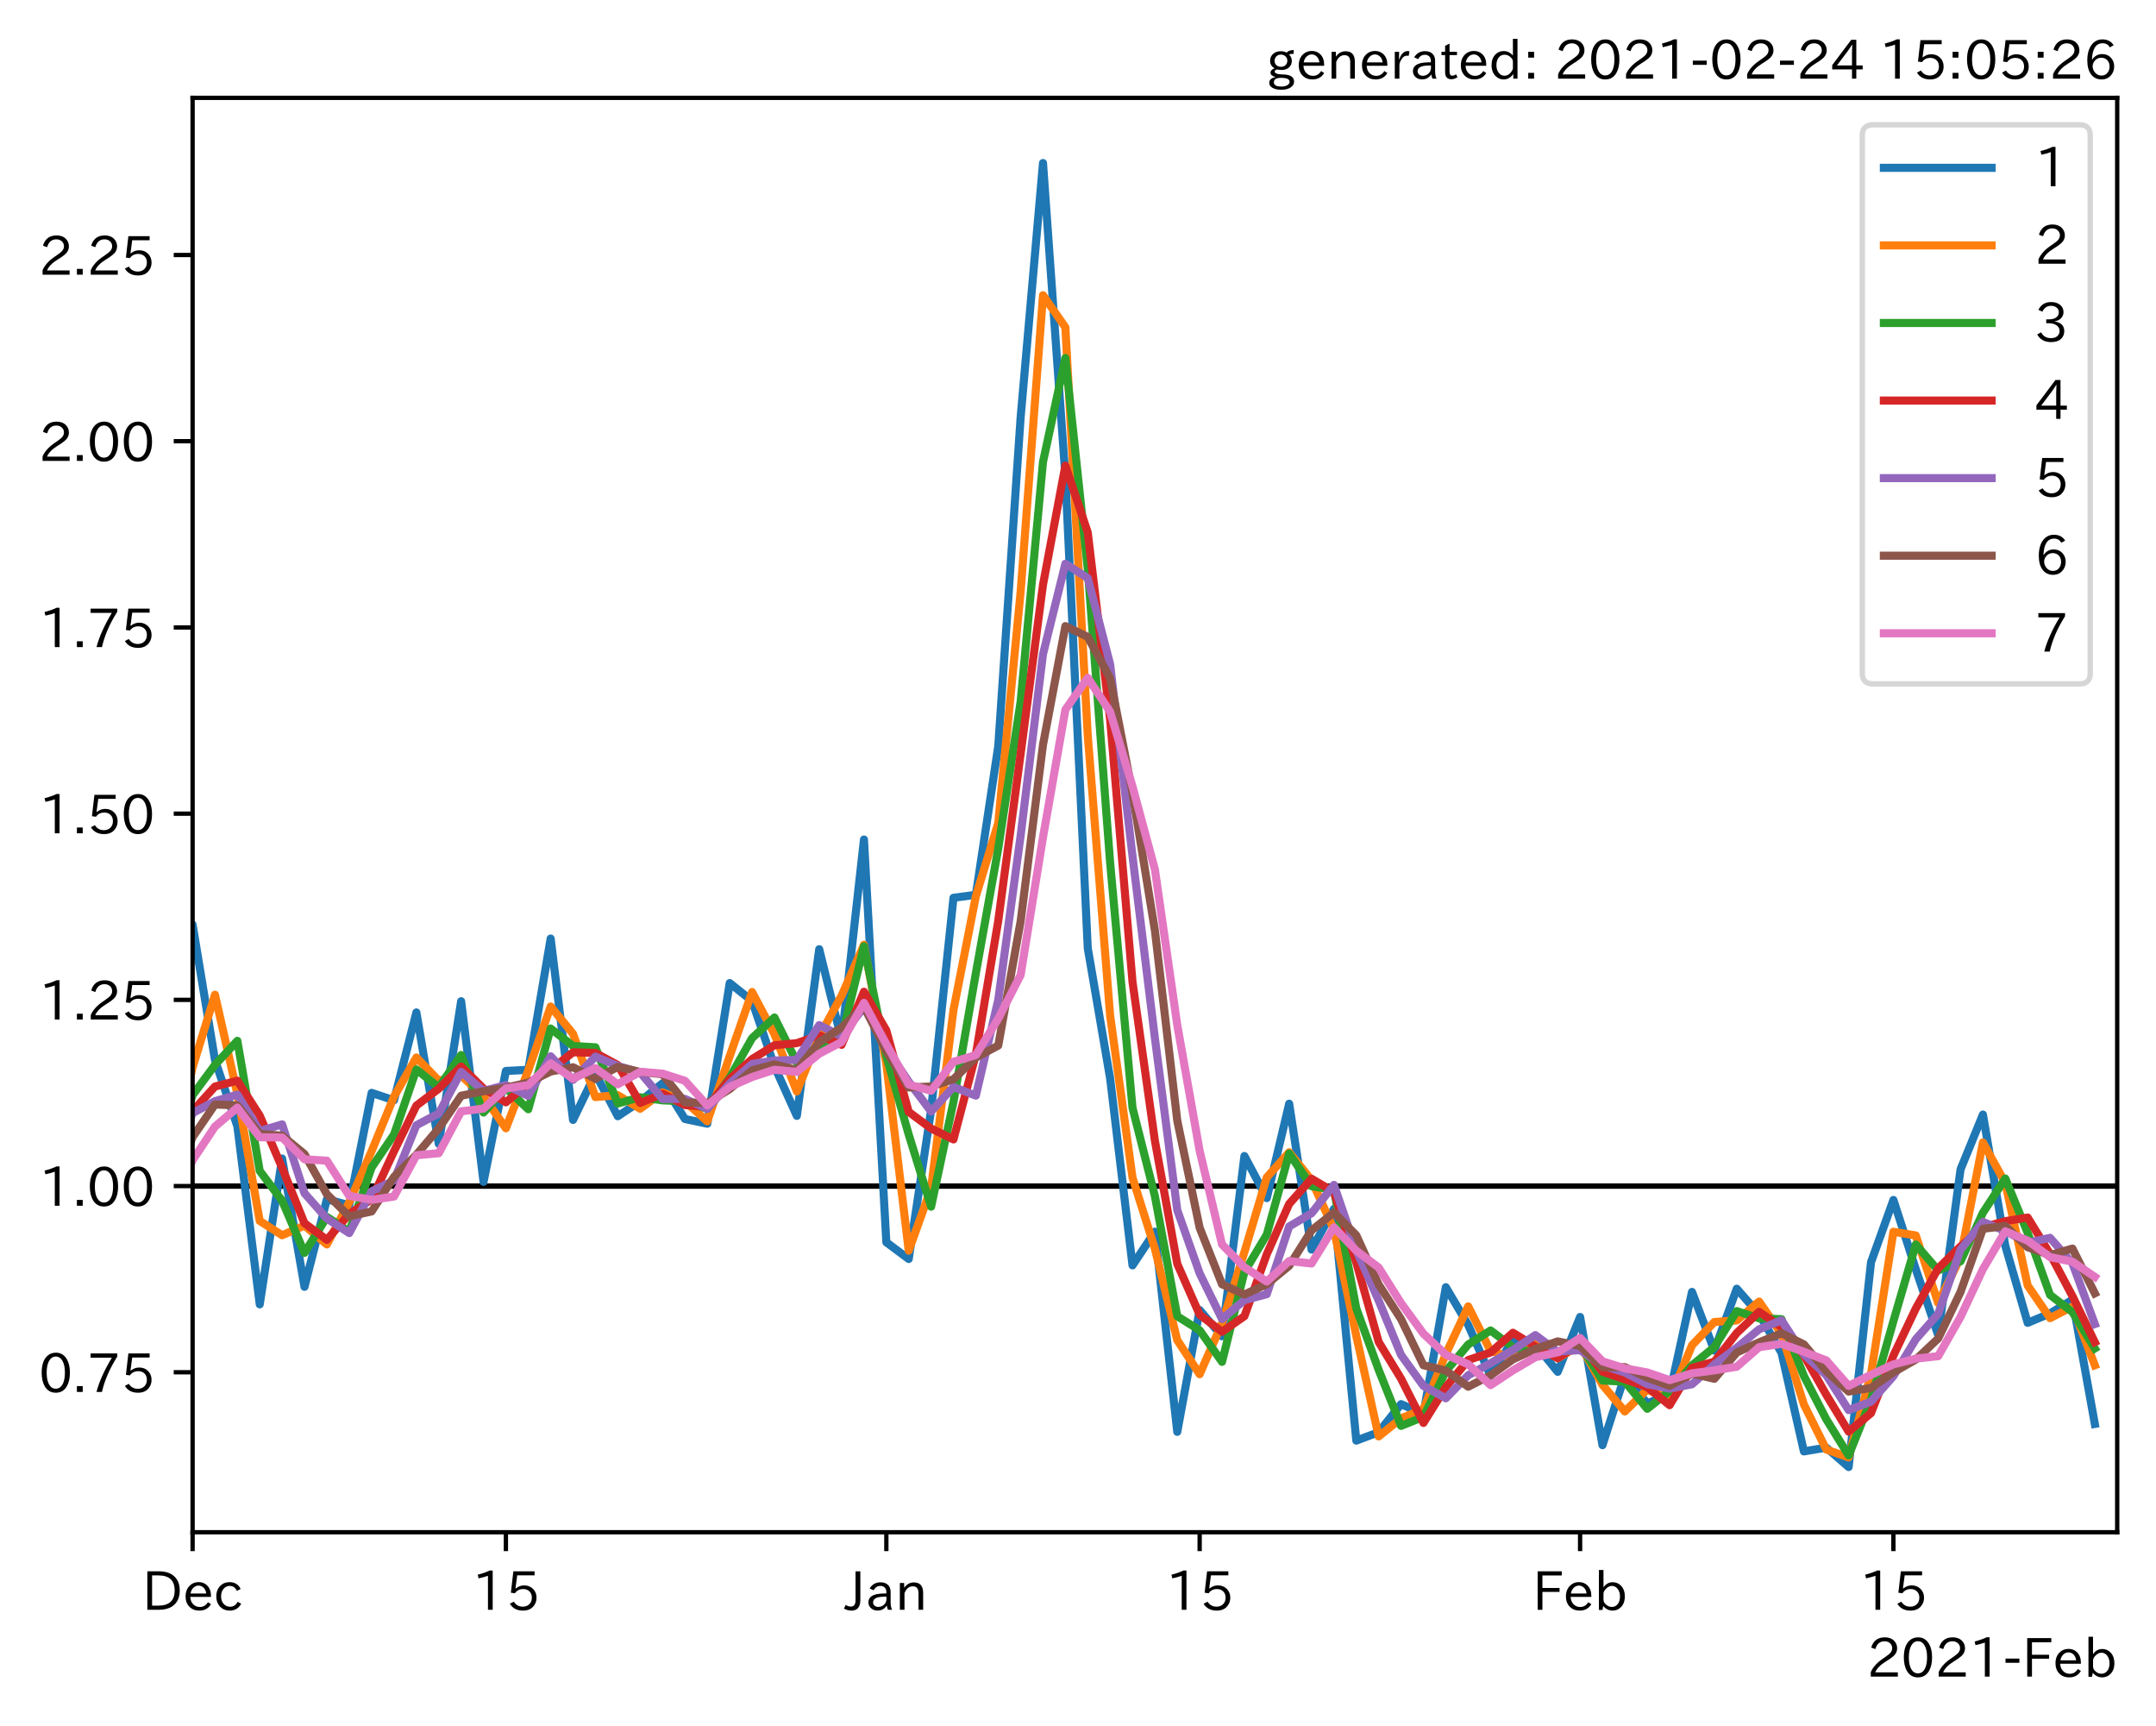 <?xml version="1.0" encoding="utf-8" standalone="no"?>
<!DOCTYPE svg PUBLIC "-//W3C//DTD SVG 1.1//EN"
  "http://www.w3.org/Graphics/SVG/1.1/DTD/svg11.dtd">
<!-- Created with matplotlib (https://matplotlib.org/) -->
<svg height="320.24pt" version="1.1" viewBox="0 0 400.058 320.24" width="400.058pt" xmlns="http://www.w3.org/2000/svg" xmlns:xlink="http://www.w3.org/1999/xlink">
 <defs>
  <style type="text/css">*{stroke-linecap:butt;stroke-linejoin:round;}</style>
 </defs>
 <g id="figure_1">
  <g id="patch_1">
   <path d="M 0 320.24 
L 400.058 320.24 
L 400.058 0 
L 0 0 
z
" style="fill:#ffffff;"/>
  </g>
  <g id="axes_1">
   <g id="patch_2">
    <path d="M 35.737 284.259 
L 392.858 284.259 
L 392.858 18.147 
L 35.737 18.147 
z
" style="fill:#ffffff;"/>
   </g>
   <g id="line2d_1">
    <path clip-path="url(#p6575c95bac)" d="M 35.737 220.039 
L 392.858 220.039 
" style="fill:none;stroke:#000000;stroke-linecap:square;"/>
   </g>
   <g id="matplotlib.axis_1">
    <g id="xtick_1">
     <g id="line2d_2">
      <defs>
       <path d="M 0 0 
L 0 3.5 
" id="m053585e19a" style="stroke:#000000;stroke-width:0.8;"/>
      </defs>
      <g>
       <use style="stroke:#000000;stroke-width:0.8;" x="35.737" xlink:href="#m053585e19a" y="284.259"/>
      </g>
     </g>
     <g id="text_1">
      <!-- Dec -->
      <g transform="translate(26.389 298.749)scale(0.1 -0.1)">
       <defs>
        <path d="M 9.516 72.406 
L 31 72.406 
Q 49.359 72.406 59.234 63.281 
Q 69.625 53.812 69.625 36.812 
Q 69.625 16.359 54.938 6.891 
Q 45.703 0.984 30.328 0.984 
L 9.516 0.984 
z
M 18.312 8.688 
L 29.594 8.688 
Q 60.203 8.688 60.203 36.812 
Q 60.203 64.797 30.125 64.797 
L 18.312 64.797 
z
" id="IPAexGothic-68"/>
        <path d="M 13.484 24.906 
Q 13.922 16.266 18.891 11.281 
Q 23.969 6.203 31.203 6.203 
Q 40.719 6.203 46.297 15.094 
L 51.906 11.375 
Q 44.828 -0.484 30.172 -0.484 
Q 19.094 -0.484 11.969 6.594 
Q 4.781 13.812 4.781 25.641 
Q 4.781 38.188 12.312 45.703 
Q 19 52.391 29 52.391 
Q 38.422 52.391 44.781 46.188 
Q 51.906 38.969 51.906 26.906 
L 51.906 24.906 
z
M 43.062 31.203 
Q 42.328 37.984 38.281 41.891 
Q 34.281 45.906 28.812 45.906 
Q 22.469 45.906 17.969 40.484 
Q 14.891 36.812 13.969 31.203 
z
" id="IPAexGothic-101"/>
        <path d="M 51.078 12.25 
Q 44.281 -0.484 29.688 -0.484 
Q 19.188 -0.484 12.312 6.391 
Q 4.891 13.922 4.891 25.984 
Q 4.891 37.938 12.312 45.516 
Q 19.094 52.297 29.391 52.297 
Q 43.953 52.297 50.094 39.703 
L 43.172 36.078 
Q 38.812 45.312 29.688 45.312 
Q 23.688 45.312 19.281 40.922 
Q 13.766 35.406 13.766 25.781 
Q 13.766 16.703 19.094 11.375 
Q 23.781 6.688 30.562 6.688 
Q 39.797 6.688 44.484 15.875 
z
" id="IPAexGothic-99"/>
       </defs>
       <use xlink:href="#IPAexGothic-68"/>
       <use x="75.684" xlink:href="#IPAexGothic-101"/>
       <use x="132.568" xlink:href="#IPAexGothic-99"/>
      </g>
     </g>
    </g>
    <g id="xtick_2">
     <g id="line2d_3">
      <g>
       <use style="stroke:#000000;stroke-width:0.8;" x="93.873" xlink:href="#m053585e19a" y="284.259"/>
      </g>
     </g>
     <g id="text_2">
      <!-- 15 -->
      <g transform="translate(87.575 298.749)scale(0.1 -0.1)">
       <defs>
        <path d="M 38.484 0.984 
L 29.688 0.984 
L 29.688 64.109 
Q 21.438 61.281 12.312 59.328 
L 10.688 66.109 
Q 23.734 69.391 32.906 73.922 
L 38.484 73.922 
z
" id="IPAexGothic-49"/>
        <path d="M 18.406 40.672 
Q 25.531 46.297 33.938 46.297 
Q 44 46.297 50.641 39.5 
Q 56.844 33.016 56.844 23.391 
Q 56.844 14.656 51.516 8.016 
Q 44.828 -0.484 31.734 -0.484 
Q 14.984 -0.484 7.328 12.25 
L 14.656 16.062 
Q 20.453 6.781 31.453 6.781 
Q 38.531 6.781 43.266 11.188 
Q 48.141 15.828 48.141 23.484 
Q 48.141 30.719 43.844 35.016 
Q 39.359 39.5 32.125 39.5 
Q 21.969 39.5 16.75 31.688 
L 9.234 32.672 
L 13.812 72.406 
L 53.219 72.406 
L 53.219 64.891 
L 20.953 64.891 
L 17.719 40.672 
z
" id="IPAexGothic-53"/>
       </defs>
       <use xlink:href="#IPAexGothic-49"/>
       <use x="62.988" xlink:href="#IPAexGothic-53"/>
      </g>
     </g>
    </g>
    <g id="xtick_3">
     <g id="line2d_4">
      <g>
       <use style="stroke:#000000;stroke-width:0.8;" x="164.467" xlink:href="#m053585e19a" y="284.259"/>
      </g>
     </g>
     <g id="text_3">
      <!-- Jan -->
      <g transform="translate(156.798 298.749)scale(0.1 -0.1)">
       <defs>
        <path d="M 28.422 72.406 
L 28.422 19.281 
Q 28.422 -0.484 11.922 -0.484 
Q 4.734 -0.484 -1.953 3.266 
L 1.312 10.062 
Q 5.906 6.984 10.844 6.984 
Q 19.531 6.984 19.531 18.797 
L 19.531 72.406 
z
" id="IPAexGothic-74"/>
        <path d="M 49.312 0.984 
L 41.75 0.984 
Q 39.984 4.734 39.547 8.688 
L 39.203 8.688 
Q 33.547 -0.391 22.312 -0.391 
Q 14.594 -0.391 9.719 4.5 
Q 5.422 8.797 5.422 14.984 
Q 5.422 30.422 32.031 31.203 
L 38.719 31.391 
L 38.719 33.984 
Q 38.719 39.203 35.75 42.188 
Q 32.625 45.312 27.734 45.312 
Q 19.344 45.312 15.141 37.156 
L 7.719 40.578 
Q 14.656 52 27.938 52 
Q 37.109 52 42.047 46.875 
Q 46.625 42.281 46.625 33.891 
L 46.625 15.578 
Q 46.625 6.25 49.312 0.984 
z
M 38.922 25.391 
L 33.453 25.297 
Q 14.109 24.859 14.109 14.891 
Q 14.109 11.375 16.406 9.078 
Q 19.234 6.297 23.828 6.297 
Q 30.219 6.297 34.906 10.984 
Q 38.922 15.141 38.922 21 
z
" id="IPAexGothic-97"/>
        <path d="M 52 0.984 
L 43.406 0.984 
L 43.406 31.891 
Q 43.406 44.578 32.906 44.578 
Q 22.312 44.578 17.391 31.891 
L 17.391 0.984 
L 8.797 0.984 
L 8.797 50.781 
L 16.797 50.781 
L 16.797 41.797 
Q 23.828 51.812 34.719 51.812 
Q 52 51.812 52 32.375 
z
" id="IPAexGothic-110"/>
       </defs>
       <use xlink:href="#IPAexGothic-74"/>
       <use x="37.988" xlink:href="#IPAexGothic-97"/>
       <use x="92.969" xlink:href="#IPAexGothic-110"/>
      </g>
     </g>
    </g>
    <g id="xtick_4">
     <g id="line2d_5">
      <g>
       <use style="stroke:#000000;stroke-width:0.8;" x="222.603" xlink:href="#m053585e19a" y="284.259"/>
      </g>
     </g>
     <g id="text_4">
      <!-- 15 -->
      <g transform="translate(216.304 298.749)scale(0.1 -0.1)">
       <use xlink:href="#IPAexGothic-49"/>
       <use x="62.988" xlink:href="#IPAexGothic-53"/>
      </g>
     </g>
    </g>
    <g id="xtick_5">
     <g id="line2d_6">
      <g>
       <use style="stroke:#000000;stroke-width:0.8;" x="293.196" xlink:href="#m053585e19a" y="284.259"/>
      </g>
     </g>
     <g id="text_5">
      <!-- Feb -->
      <g transform="translate(284.373 298.749)scale(0.1 -0.1)">
       <defs>
        <path d="M 54.203 64.703 
L 18.312 64.703 
L 18.312 41.5 
L 50.094 41.5 
L 50.094 34.188 
L 18.312 34.188 
L 18.312 0.984 
L 9.516 0.984 
L 9.516 72.406 
L 54.203 72.406 
z
" id="IPAexGothic-70"/>
        <path d="M 17.578 42.672 
Q 24.219 52.203 34.672 52.203 
Q 43.562 52.203 49.859 45.906 
Q 57.172 38.578 57.172 25.688 
Q 57.172 13.094 49.859 5.812 
Q 43.562 -0.484 34.469 -0.484 
Q 24.359 -0.484 17 8.062 
L 15.766 0.688 
L 9.078 0.688 
L 9.078 74.906 
L 17.578 74.906 
z
M 17.578 31.203 
L 17.578 19.578 
Q 17.578 13.875 23.875 9.375 
Q 28.172 6.297 33.109 6.297 
Q 38.875 6.297 42.875 10.297 
Q 48.188 15.766 48.188 25.484 
Q 48.188 34.281 43.797 39.891 
Q 39.453 45.312 33.203 45.312 
Q 27.484 45.312 22.469 40.281 
Q 17.578 35.406 17.578 31.203 
z
" id="IPAexGothic-98"/>
       </defs>
       <use xlink:href="#IPAexGothic-70"/>
       <use x="57.178" xlink:href="#IPAexGothic-101"/>
       <use x="114.062" xlink:href="#IPAexGothic-98"/>
      </g>
     </g>
    </g>
    <g id="xtick_6">
     <g id="line2d_7">
      <g>
       <use style="stroke:#000000;stroke-width:0.8;" x="351.332" xlink:href="#m053585e19a" y="284.259"/>
      </g>
     </g>
     <g id="text_6">
      <!-- 15 -->
      <g transform="translate(345.033 298.749)scale(0.1 -0.1)">
       <use xlink:href="#IPAexGothic-49"/>
       <use x="62.988" xlink:href="#IPAexGothic-53"/>
      </g>
     </g>
    </g>
    <g id="text_7">
     <!-- 2021-Feb -->
     <g transform="translate(346.437 311.14)scale(0.1 -0.1)">
      <defs>
       <path d="M 57.172 0.984 
L 6.984 0.984 
L 6.984 9.281 
Q 12.891 23.047 29.594 34.422 
L 32.375 36.281 
Q 40.922 42.141 43.609 45.406 
Q 46.688 49.266 46.688 53.812 
Q 46.688 58.938 43.062 62.547 
Q 39.062 66.547 32.562 66.547 
Q 19.531 66.547 15.484 52 
L 7.766 54.781 
Q 13.328 73.828 33.062 73.828 
Q 43.844 73.828 50.25 67.438 
Q 55.859 61.672 55.859 53.516 
Q 55.859 47.469 52.25 42.531 
Q 48.922 37.75 36.969 30.281 
L 34.859 29 
Q 19.625 19.578 15.281 8.891 
L 57.172 8.891 
z
" id="IPAexGothic-50"/>
       <path d="M 31.844 73.828 
Q 45.016 73.828 52.094 61.625 
Q 57.719 51.953 57.719 36.625 
Q 57.719 21.438 52.094 11.578 
Q 45.125 -0.484 31.5 -0.484 
Q 17.922 -0.484 10.938 11.578 
Q 5.328 21.438 5.328 36.719 
Q 5.328 58.016 15.625 67.719 
Q 22.172 73.828 31.844 73.828 
z
M 31.5 66.656 
Q 23.688 66.656 19.188 58.734 
Q 14.594 50.734 14.594 36.625 
Q 14.594 22.75 19.094 14.797 
Q 23.641 6.984 31.5 6.984 
Q 40.922 6.984 45.453 18.016 
Q 48.438 25.344 48.438 37.109 
Q 48.438 50.875 43.844 58.734 
Q 39.203 66.656 31.5 66.656 
z
" id="IPAexGothic-48"/>
       <path d="M 30.766 26.609 
L 4.984 26.609 
L 4.984 34.422 
L 30.766 34.422 
z
" id="IPAexGothic-45"/>
      </defs>
      <use xlink:href="#IPAexGothic-50"/>
      <use x="62.988" xlink:href="#IPAexGothic-48"/>
      <use x="125.977" xlink:href="#IPAexGothic-50"/>
      <use x="188.965" xlink:href="#IPAexGothic-49"/>
      <use x="251.953" xlink:href="#IPAexGothic-45"/>
      <use x="287.744" xlink:href="#IPAexGothic-70"/>
      <use x="344.922" xlink:href="#IPAexGothic-101"/>
      <use x="401.807" xlink:href="#IPAexGothic-98"/>
     </g>
    </g>
   </g>
   <g id="matplotlib.axis_2">
    <g id="ytick_1">
     <g id="line2d_8">
      <defs>
       <path d="M 0 0 
L -3.5 0 
" id="m803bd2f032" style="stroke:#000000;stroke-width:0.8;"/>
      </defs>
      <g>
       <use style="stroke:#000000;stroke-width:0.8;" x="35.737" xlink:href="#m803bd2f032" y="254.585"/>
      </g>
     </g>
     <g id="text_8">
      <!-- 0.75 -->
      <g transform="translate(7.2 258.33)scale(0.1 -0.1)">
       <defs>
        <path d="M 18.5 0.984 
L 7.719 0.984 
L 7.719 11.766 
L 18.5 11.766 
z
" id="IPAexGothic-46"/>
        <path d="M 56.203 66.609 
Q 34.969 32.906 27.781 0.984 
L 17.672 0.984 
Q 24.703 28.656 46.094 64.5 
L 6.688 64.5 
L 6.688 72.406 
L 56.203 72.406 
z
" id="IPAexGothic-55"/>
       </defs>
       <use xlink:href="#IPAexGothic-48"/>
       <use x="62.988" xlink:href="#IPAexGothic-46"/>
       <use x="89.404" xlink:href="#IPAexGothic-55"/>
       <use x="152.393" xlink:href="#IPAexGothic-53"/>
      </g>
     </g>
    </g>
    <g id="ytick_2">
     <g id="line2d_9">
      <g>
       <use style="stroke:#000000;stroke-width:0.8;" x="35.737" xlink:href="#m803bd2f032" y="220.039"/>
      </g>
     </g>
     <g id="text_9">
      <!-- 1.00 -->
      <g transform="translate(7.2 223.785)scale(0.1 -0.1)">
       <use xlink:href="#IPAexGothic-49"/>
       <use x="62.988" xlink:href="#IPAexGothic-46"/>
       <use x="89.404" xlink:href="#IPAexGothic-48"/>
       <use x="152.393" xlink:href="#IPAexGothic-48"/>
      </g>
     </g>
    </g>
    <g id="ytick_3">
     <g id="line2d_10">
      <g>
       <use style="stroke:#000000;stroke-width:0.8;" x="35.737" xlink:href="#m803bd2f032" y="185.494"/>
      </g>
     </g>
     <g id="text_10">
      <!-- 1.25 -->
      <g transform="translate(7.2 189.239)scale(0.1 -0.1)">
       <use xlink:href="#IPAexGothic-49"/>
       <use x="62.988" xlink:href="#IPAexGothic-46"/>
       <use x="89.404" xlink:href="#IPAexGothic-50"/>
       <use x="152.393" xlink:href="#IPAexGothic-53"/>
      </g>
     </g>
    </g>
    <g id="ytick_4">
     <g id="line2d_11">
      <g>
       <use style="stroke:#000000;stroke-width:0.8;" x="35.737" xlink:href="#m803bd2f032" y="150.948"/>
      </g>
     </g>
     <g id="text_11">
      <!-- 1.50 -->
      <g transform="translate(7.2 154.694)scale(0.1 -0.1)">
       <use xlink:href="#IPAexGothic-49"/>
       <use x="62.988" xlink:href="#IPAexGothic-46"/>
       <use x="89.404" xlink:href="#IPAexGothic-53"/>
       <use x="152.393" xlink:href="#IPAexGothic-48"/>
      </g>
     </g>
    </g>
    <g id="ytick_5">
     <g id="line2d_12">
      <g>
       <use style="stroke:#000000;stroke-width:0.8;" x="35.737" xlink:href="#m803bd2f032" y="116.403"/>
      </g>
     </g>
     <g id="text_12">
      <!-- 1.75 -->
      <g transform="translate(7.2 120.148)scale(0.1 -0.1)">
       <use xlink:href="#IPAexGothic-49"/>
       <use x="62.988" xlink:href="#IPAexGothic-46"/>
       <use x="89.404" xlink:href="#IPAexGothic-55"/>
       <use x="152.393" xlink:href="#IPAexGothic-53"/>
      </g>
     </g>
    </g>
    <g id="ytick_6">
     <g id="line2d_13">
      <g>
       <use style="stroke:#000000;stroke-width:0.8;" x="35.737" xlink:href="#m803bd2f032" y="81.857"/>
      </g>
     </g>
     <g id="text_13">
      <!-- 2.00 -->
      <g transform="translate(7.2 85.602)scale(0.1 -0.1)">
       <use xlink:href="#IPAexGothic-50"/>
       <use x="62.988" xlink:href="#IPAexGothic-46"/>
       <use x="89.404" xlink:href="#IPAexGothic-48"/>
       <use x="152.393" xlink:href="#IPAexGothic-48"/>
      </g>
     </g>
    </g>
    <g id="ytick_7">
     <g id="line2d_14">
      <g>
       <use style="stroke:#000000;stroke-width:0.8;" x="35.737" xlink:href="#m803bd2f032" y="47.311"/>
      </g>
     </g>
     <g id="text_14">
      <!-- 2.25 -->
      <g transform="translate(7.2 51.057)scale(0.1 -0.1)">
       <use xlink:href="#IPAexGothic-50"/>
       <use x="62.988" xlink:href="#IPAexGothic-46"/>
       <use x="89.404" xlink:href="#IPAexGothic-50"/>
       <use x="152.393" xlink:href="#IPAexGothic-53"/>
      </g>
     </g>
    </g>
   </g>
   <g id="line2d_15">
    <path clip-path="url(#p6575c95bac)" d="M -1 183.794 
L 2.517 185.341 
L 6.67 243.007 
L 10.822 238.5 
L 14.975 231.375 
L 19.127 207.952 
L 23.28 214.692 
L 27.432 213.01 
L 31.585 220.744 
L 35.737 171.524 
L 39.89 196.648 
L 44.043 208.955 
L 48.195 241.985 
L 52.348 214.927 
L 56.5 238.728 
L 60.653 222.485 
L 64.805 223.597 
L 68.958 202.746 
L 73.111 204.133 
L 77.263 187.827 
L 81.416 212.209 
L 85.568 185.747 
L 89.721 219.254 
L 93.873 198.681 
L 98.026 198.469 
L 102.178 174.122 
L 106.331 207.77 
L 110.484 199.171 
L 114.636 207.081 
L 118.789 204.31 
L 122.941 200.964 
L 127.094 207.594 
L 131.246 208.47 
L 135.399 182.375 
L 139.551 185.693 
L 143.704 197.814 
L 147.857 207.017 
L 152.009 176.095 
L 156.162 192.929 
L 160.314 155.747 
L 164.467 230.473 
L 168.619 233.567 
L 172.772 205.916 
L 176.924 166.555 
L 181.077 166.005 
L 185.23 138.446 
L 189.382 77.461 
L 193.535 30.243 
L 197.687 88.379 
L 201.84 175.892 
L 205.992 200.07 
L 210.145 234.749 
L 214.298 228.503 
L 218.45 265.634 
L 222.603 243.032 
L 226.755 247.901 
L 230.908 214.464 
L 235.06 222.267 
L 239.213 204.754 
L 243.365 231.823 
L 247.518 224.278 
L 251.671 267.263 
L 255.823 265.697 
L 259.976 260.493 
L 264.128 262.315 
L 268.281 238.801 
L 272.433 245.812 
L 276.586 255.237 
L 280.738 248.532 
L 284.891 249.408 
L 289.044 254.5 
L 293.196 244.322 
L 297.349 268.111 
L 301.501 255.17 
L 305.654 260.355 
L 309.806 258.653 
L 313.959 239.673 
L 318.111 250.568 
L 322.264 239.082 
L 326.417 243.808 
L 330.569 250.975 
L 334.722 269.265 
L 338.874 268.561 
L 343.027 272.163 
L 347.179 234.167 
L 351.332 222.617 
L 355.484 235.465 
L 359.637 247.685 
L 363.79 216.941 
L 367.942 206.773 
L 372.095 231.126 
L 376.247 245.41 
L 380.4 243.664 
L 384.552 241.121 
L 388.705 264.169 
" style="fill:none;stroke:#1f77b4;stroke-linecap:square;stroke-width:1.5;"/>
   </g>
   <g id="line2d_16">
    <path clip-path="url(#p6575c95bac)" d="M -1 175.314 
L 2.517 184.43 
L 6.67 217.089 
L 10.822 240.775 
L 14.975 234.989 
L 19.127 220.159 
L 23.28 211.36 
L 27.432 213.854 
L 31.585 216.93 
L 35.737 198.013 
L 39.89 184.54 
L 44.043 202.923 
L 48.195 226.501 
L 52.348 229.163 
L 56.5 227.367 
L 60.653 230.865 
L 64.805 223.042 
L 68.958 213.547 
L 73.111 203.441 
L 77.263 196.185 
L 81.416 200.489 
L 85.568 199.529 
L 89.721 203.404 
L 93.873 209.323 
L 98.026 198.575 
L 102.178 186.727 
L 106.331 191.794 
L 110.484 203.531 
L 114.636 203.176 
L 118.789 205.701 
L 122.941 202.646 
L 127.094 204.315 
L 131.246 208.032 
L 135.399 195.946 
L 139.551 184.042 
L 143.704 191.864 
L 147.857 202.483 
L 152.009 192.275 
L 156.162 184.716 
L 160.314 175.28 
L 164.467 197.393 
L 168.619 232.03 
L 172.772 220.434 
L 176.924 187.365 
L 181.077 166.28 
L 185.23 152.687 
L 189.382 109.818 
L 193.535 54.769 
L 197.687 60.728 
L 201.84 136.41 
L 205.992 188.411 
L 210.145 218.481 
L 214.298 231.664 
L 218.45 248.629 
L 222.603 254.949 
L 226.755 245.493 
L 230.908 232.287 
L 235.06 218.42 
L 239.213 213.775 
L 243.365 218.944 
L 247.518 228.105 
L 251.671 247.843 
L 255.823 266.483 
L 259.976 263.131 
L 264.128 261.408 
L 268.281 251.202 
L 272.433 242.36 
L 276.586 250.628 
L 280.738 251.938 
L 284.891 248.971 
L 289.044 251.984 
L 293.196 249.53 
L 297.349 256.912 
L 301.501 261.857 
L 305.654 257.796 
L 309.806 259.508 
L 313.959 249.577 
L 318.111 245.252 
L 322.264 244.971 
L 326.417 241.469 
L 330.569 247.449 
L 334.722 260.547 
L 338.874 268.914 
L 343.027 270.38 
L 347.179 254.897 
L 351.332 228.521 
L 355.484 229.201 
L 359.637 241.735 
L 363.79 233.255 
L 367.942 211.946 
L 372.095 219.483 
L 376.247 238.481 
L 380.4 244.54 
L 384.552 242.4 
L 388.705 253.276 
" style="fill:none;stroke:#ff7f0e;stroke-linecap:square;stroke-width:1.5;"/>
   </g>
   <g id="line2d_17">
    <path clip-path="url(#p6575c95bac)" d="M -1 174.228 
L 2.517 177.643 
L 6.67 206.684 
L 10.822 224.621 
L 14.975 237.722 
L 19.127 226.565 
L 23.28 218.36 
L 27.432 211.912 
L 31.585 216.188 
L 35.737 203.177 
L 39.89 197.559 
L 44.043 193.092 
L 48.195 217.219 
L 52.348 222.751 
L 56.5 232.433 
L 60.653 225.76 
L 64.805 228.487 
L 68.958 216.589 
L 73.111 210.474 
L 77.263 198.402 
L 81.416 201.713 
L 85.568 195.72 
L 89.721 206.397 
L 93.873 201.846 
L 98.026 205.789 
L 102.178 190.808 
L 106.331 194.049 
L 110.484 194.29 
L 114.636 204.723 
L 118.789 203.555 
L 122.941 204.138 
L 127.094 204.313 
L 131.246 205.712 
L 135.399 199.926 
L 139.551 192.598 
L 143.704 188.759 
L 147.857 197.077 
L 152.009 194.142 
L 156.162 192.493 
L 160.314 175.552 
L 164.467 195.919 
L 168.619 210.488 
L 172.772 223.865 
L 176.924 204.41 
L 181.077 180.523 
L 185.23 157.418 
L 189.382 130.168 
L 193.535 85.708 
L 197.687 66.413 
L 201.84 105.522 
L 205.992 160.063 
L 210.145 205.524 
L 214.298 221.905 
L 218.45 244.185 
L 222.603 246.795 
L 226.755 252.652 
L 230.908 235.976 
L 235.06 229.032 
L 239.213 214.005 
L 243.365 220.061 
L 247.518 220.746 
L 251.671 242.743 
L 255.823 254.148 
L 259.976 264.528 
L 264.128 262.86 
L 268.281 254.393 
L 272.433 249.435 
L 276.586 246.822 
L 280.738 249.934 
L 284.891 251.101 
L 289.044 250.846 
L 293.196 249.489 
L 297.349 256.114 
L 301.501 256.335 
L 305.654 261.359 
L 309.806 258.082 
L 313.959 253.295 
L 318.111 249.908 
L 322.264 243.232 
L 326.417 244.584 
L 330.569 244.728 
L 334.722 255.259 
L 338.874 263.295 
L 343.027 270.01 
L 347.179 259.669 
L 351.332 245.096 
L 355.484 230.878 
L 359.637 235.683 
L 363.79 233.996 
L 367.942 224.987 
L 372.095 218.641 
L 376.247 228.728 
L 380.4 240.234 
L 384.552 243.412 
L 388.705 250.165 
" style="fill:none;stroke:#2ca02c;stroke-linecap:square;stroke-width:1.5;"/>
   </g>
   <g id="line2d_18">
    <path clip-path="url(#p6575c95bac)" d="M -1 174.102 
L 2.517 176.616 
L 6.67 196.832 
L 10.822 215.354 
L 14.975 226.342 
L 19.127 230.884 
L 23.28 223.692 
L 27.432 217.041 
L 31.585 214.172 
L 35.737 206.139 
L 39.89 201.57 
L 44.043 200.487 
L 48.195 206.969 
L 52.348 216.65 
L 56.5 226.935 
L 60.653 230.017 
L 64.805 225.222 
L 68.958 222.482 
L 73.111 213.573 
L 77.263 205.112 
L 81.416 201.972 
L 85.568 197.865 
L 89.721 201.953 
L 93.873 204.504 
L 98.026 201.008 
L 102.178 198.424 
L 106.331 195.22 
L 110.484 195.345 
L 114.636 197.586 
L 118.789 204.62 
L 122.941 202.911 
L 127.094 205.01 
L 131.246 205.363 
L 135.399 200.186 
L 139.551 196.482 
L 143.704 193.918 
L 147.857 193.521 
L 152.009 192.069 
L 156.162 193.84 
L 160.314 183.985 
L 164.467 191.175 
L 168.619 206.282 
L 172.772 209.358 
L 176.924 211.386 
L 181.077 195.596 
L 185.23 170.827 
L 189.382 139.866 
L 193.535 108.481 
L 197.687 86.379 
L 201.84 98.781 
L 205.992 133.46 
L 210.145 182.165 
L 214.298 211.624 
L 218.45 234.47 
L 222.603 243.898 
L 226.755 247.072 
L 230.908 244.18 
L 235.06 232.684 
L 239.213 223.349 
L 243.365 218.682 
L 247.518 221.127 
L 251.671 234.233 
L 255.823 248.967 
L 259.976 255.772 
L 264.128 263.98 
L 268.281 257.343 
L 272.433 252.311 
L 276.586 250.915 
L 280.738 247.252 
L 284.891 249.802 
L 289.044 251.961 
L 293.196 249.251 
L 297.349 254.477 
L 301.501 255.879 
L 305.654 257.355 
L 309.806 260.69 
L 313.959 253.767 
L 318.111 252.62 
L 322.264 247.298 
L 326.417 243.376 
L 330.569 246.217 
L 334.722 251.433 
L 338.874 258.759 
L 343.027 265.594 
L 347.179 262.161 
L 351.332 251.483 
L 355.484 242.762 
L 359.637 235.305 
L 363.79 231.244 
L 367.942 227.687 
L 372.095 226.549 
L 376.247 225.877 
L 380.4 232.635 
L 384.552 240.457 
L 388.705 248.995 
" style="fill:none;stroke:#d62728;stroke-linecap:square;stroke-width:1.5;"/>
   </g>
   <g id="line2d_19">
    <path clip-path="url(#p6575c95bac)" d="M -1 171.235 
L 2.517 176.048 
L 6.67 192.414 
L 10.822 206.19 
L 14.975 218.712 
L 19.127 222.854 
L 23.28 227.798 
L 27.432 221.621 
L 31.585 217.79 
L 35.737 206.504 
L 39.89 204.287 
L 44.043 203.075 
L 48.195 209.83 
L 52.348 208.595 
L 56.5 221.37 
L 60.653 226.057 
L 64.805 228.758 
L 68.958 221.003 
L 73.111 218.996 
L 77.263 208.756 
L 81.416 206.558 
L 85.568 198.854 
L 89.721 202.392 
L 93.873 201.304 
L 98.026 203.315 
L 102.178 195.965 
L 106.331 200.338 
L 110.484 196.018 
L 114.636 197.763 
L 118.789 198.954 
L 122.941 203.895 
L 127.094 203.859 
L 131.246 205.708 
L 135.399 201.019 
L 139.551 197.388 
L 143.704 196.749 
L 147.857 196.625 
L 152.009 190.174 
L 156.162 192.242 
L 160.314 186.843 
L 164.467 194.471 
L 168.619 200.674 
L 172.772 206.209 
L 176.924 201.641 
L 181.077 203.26 
L 185.23 185.499 
L 189.382 155.045 
L 193.535 121.357 
L 197.687 104.584 
L 201.84 107.249 
L 205.992 123.234 
L 210.145 158.837 
L 214.298 192.598 
L 218.45 224.497 
L 222.603 236.232 
L 226.755 244.71 
L 230.908 241.204 
L 235.06 240.1 
L 239.213 227.538 
L 243.365 225.088 
L 247.518 219.82 
L 251.671 231.927 
L 255.823 241.283 
L 259.976 251.376 
L 264.128 257.115 
L 268.281 259.41 
L 272.433 255.135 
L 276.586 252.903 
L 280.738 250.443 
L 284.891 247.686 
L 289.044 250.759 
L 293.196 250.475 
L 297.349 253.315 
L 301.501 254.616 
L 305.654 256.79 
L 309.806 257.616 
L 313.959 256.808 
L 318.111 253.135 
L 322.264 250.042 
L 326.417 246.608 
L 330.569 244.938 
L 334.722 251.261 
L 338.874 255.103 
L 343.027 261.597 
L 347.179 260.021 
L 351.332 255.303 
L 355.484 248.456 
L 359.637 243.763 
L 363.79 231.834 
L 367.942 226.689 
L 372.095 228.382 
L 376.247 230.558 
L 380.4 229.642 
L 384.552 234.38 
L 388.705 245.635 
" style="fill:none;stroke:#9467bd;stroke-linecap:square;stroke-width:1.5;"/>
   </g>
   <g id="line2d_20">
    <path clip-path="url(#p6575c95bac)" d="M -1 178.408 
L 2.517 172.948 
L 6.67 189.441 
L 10.822 201.174 
L 14.975 210.71 
L 19.127 216.974 
L 23.28 221.526 
L 27.432 225.443 
L 31.585 221.475 
L 35.737 210.964 
L 39.89 204.904 
L 44.043 205.075 
L 48.195 210.365 
L 52.348 210.692 
L 56.5 214.099 
L 60.653 221.556 
L 64.805 225.65 
L 68.958 224.746 
L 73.111 218.326 
L 77.263 214.228 
L 81.416 209.337 
L 85.568 203.273 
L 89.721 202.451 
L 93.873 201.779 
L 98.026 200.835 
L 102.178 198.793 
L 106.331 197.995 
L 110.484 200.144 
L 114.636 197.916 
L 118.789 198.873 
L 122.941 199.291 
L 127.094 204.518 
L 131.246 204.637 
L 135.399 202.046 
L 139.551 198.563 
L 143.704 197.459 
L 147.857 198.507 
L 152.009 193.372 
L 156.162 190.637 
L 160.314 186.652 
L 164.467 195.033 
L 168.619 201.749 
L 172.772 201.56 
L 176.924 200.221 
L 181.077 196.197 
L 185.23 193.968 
L 189.382 170.932 
L 193.535 138.164 
L 197.687 116.155 
L 201.84 118.161 
L 205.992 125.841 
L 210.145 147.133 
L 214.298 172.622 
L 218.45 207.898 
L 222.603 227.781 
L 226.755 238.259 
L 230.908 240.152 
L 235.06 238.242 
L 239.213 234.832 
L 243.365 228.262 
L 247.518 224.953 
L 251.671 229.171 
L 255.823 238.31 
L 259.976 244.729 
L 264.128 253.282 
L 268.281 254.271 
L 272.433 257.263 
L 276.586 255.152 
L 280.738 252.187 
L 284.891 250.271 
L 289.044 248.852 
L 293.196 249.712 
L 297.349 253.638 
L 301.501 253.626 
L 305.654 255.596 
L 309.806 257.103 
L 313.959 254.826 
L 318.111 255.793 
L 322.264 250.914 
L 326.417 249.027 
L 330.569 247.348 
L 334.722 249.411 
L 338.874 254.36 
L 343.027 258.164 
L 347.179 257.488 
L 351.332 254.594 
L 355.484 252.235 
L 359.637 248.328 
L 363.79 239.676 
L 367.942 227.966 
L 372.095 227.439 
L 376.247 231.389 
L 380.4 232.842 
L 384.552 231.631 
L 388.705 239.931 
" style="fill:none;stroke:#8c564b;stroke-linecap:square;stroke-width:1.5;"/>
   </g>
   <g id="line2d_21">
    <path clip-path="url(#p6575c95bac)" d="M -1 183.835 
L 2.517 180.256 
L 6.67 185.104 
L 10.822 197.522 
L 14.975 205.893 
L 19.127 210.319 
L 23.28 216.65 
L 27.432 220.341 
L 31.585 224.781 
L 35.737 215.255 
L 39.89 208.999 
L 44.043 205.489 
L 48.195 210.991 
L 52.348 211.025 
L 56.5 215.068 
L 60.653 215.328 
L 64.805 221.85 
L 68.958 222.597 
L 73.111 221.98 
L 77.263 214.328 
L 81.416 213.941 
L 85.568 206.175 
L 89.721 205.664 
L 93.873 201.918 
L 98.026 201.311 
L 102.178 197.271 
L 106.331 200.107 
L 110.484 198.164 
L 114.636 201.154 
L 118.789 198.846 
L 122.941 199.173 
L 127.094 200.504 
L 131.246 205.089 
L 135.399 201.639 
L 139.551 199.809 
L 143.704 198.456 
L 147.857 198.861 
L 152.009 195.483 
L 156.162 193.309 
L 160.314 186.047 
L 164.467 193.73 
L 168.619 201.193 
L 172.772 202.352 
L 176.924 196.981 
L 181.077 195.734 
L 185.23 188.985 
L 189.382 180.894 
L 193.535 155.325 
L 197.687 131.658 
L 201.84 125.759 
L 205.992 132.055 
L 210.145 145.913 
L 214.298 161.317 
L 218.45 190.175 
L 222.603 213.507 
L 226.755 230.866 
L 230.908 235.118 
L 235.06 237.749 
L 239.213 233.947 
L 243.365 234.407 
L 247.518 227.7 
L 251.671 232.03 
L 255.823 235.162 
L 259.976 241.763 
L 264.128 247.426 
L 268.281 251.326 
L 272.433 253.102 
L 276.586 256.976 
L 280.738 254.231 
L 284.891 251.794 
L 289.044 250.885 
L 293.196 248.216 
L 297.349 252.554 
L 301.501 253.858 
L 305.654 254.615 
L 309.806 256.038 
L 313.959 254.78 
L 318.111 254.228 
L 322.264 253.558 
L 326.417 249.926 
L 330.569 249.307 
L 334.722 250.782 
L 338.874 252.379 
L 343.027 257.113 
L 347.179 255.044 
L 351.332 253.118 
L 355.484 252.056 
L 359.637 251.597 
L 363.79 244.312 
L 367.942 235.454 
L 372.095 228.422 
L 376.247 230.172 
L 380.4 233.22 
L 384.552 234.06 
L 388.705 236.891 
" style="fill:none;stroke:#e377c2;stroke-linecap:square;stroke-width:1.5;"/>
   </g>
   <g id="patch_3">
    <path d="M 35.737 284.259 
L 35.737 18.147 
" style="fill:none;stroke:#000000;stroke-linecap:square;stroke-linejoin:miter;stroke-width:0.8;"/>
   </g>
   <g id="patch_4">
    <path d="M 392.858 284.259 
L 392.858 18.147 
" style="fill:none;stroke:#000000;stroke-linecap:square;stroke-linejoin:miter;stroke-width:0.8;"/>
   </g>
   <g id="patch_5">
    <path d="M 35.737 284.259 
L 392.858 284.259 
" style="fill:none;stroke:#000000;stroke-linecap:square;stroke-linejoin:miter;stroke-width:0.8;"/>
   </g>
   <g id="patch_6">
    <path d="M 35.737 18.147 
L 392.858 18.147 
" style="fill:none;stroke:#000000;stroke-linecap:square;stroke-linejoin:miter;stroke-width:0.8;"/>
   </g>
   <g id="legend_1">
    <g id="patch_7">
     <path d="M 347.559 126.881 
L 385.858 126.881 
Q 387.858 126.881 387.858 124.881 
L 387.858 25.147 
Q 387.858 23.147 385.858 23.147 
L 347.559 23.147 
Q 345.559 23.147 345.559 25.147 
L 345.559 124.881 
Q 345.559 126.881 347.559 126.881 
z
" style="fill:#ffffff;opacity:0.8;stroke:#cccccc;stroke-linejoin:miter;"/>
    </g>
    <g id="line2d_22">
     <path d="M 349.559 31.137 
L 369.559 31.137 
" style="fill:none;stroke:#1f77b4;stroke-linecap:square;stroke-width:1.5;"/>
    </g>
    <g id="line2d_23"/>
    <g id="text_15">
     <!-- 1 -->
     <g transform="translate(377.559 34.637)scale(0.1 -0.1)">
      <use xlink:href="#IPAexGothic-49"/>
     </g>
    </g>
    <g id="line2d_24">
     <path d="M 349.559 45.528 
L 369.559 45.528 
" style="fill:none;stroke:#ff7f0e;stroke-linecap:square;stroke-width:1.5;"/>
    </g>
    <g id="line2d_25"/>
    <g id="text_16">
     <!-- 2 -->
     <g transform="translate(377.559 49.028)scale(0.1 -0.1)">
      <use xlink:href="#IPAexGothic-50"/>
     </g>
    </g>
    <g id="line2d_26">
     <path d="M 349.559 59.919 
L 369.559 59.919 
" style="fill:none;stroke:#2ca02c;stroke-linecap:square;stroke-width:1.5;"/>
    </g>
    <g id="line2d_27"/>
    <g id="text_17">
     <!-- 3 -->
     <g transform="translate(377.559 63.419)scale(0.1 -0.1)">
      <defs>
       <path d="M 37.203 37.797 
Q 54.781 34.625 54.781 19.969 
Q 54.781 11.188 48.875 5.562 
Q 42.328 -0.484 30.375 -0.484 
Q 12.453 -0.484 4.5 13.766 
L 11.812 17.672 
Q 17.328 6.891 30.281 6.891 
Q 37.891 6.891 42.094 10.797 
Q 46.094 14.5 46.094 20.172 
Q 46.094 26.859 40.094 30.906 
Q 34.625 34.578 25.688 34.578 
L 21.297 34.578 
L 21.297 41.703 
L 25.875 41.703 
Q 34.859 41.703 39.594 45.125 
Q 44.672 48.734 44.672 54.828 
Q 44.672 61.469 38.969 64.656 
Q 35.297 66.844 30.172 66.844 
Q 19.344 66.844 14.109 55.906 
L 6.781 59.422 
Q 14.016 73.828 30.281 73.828 
Q 40.578 73.828 46.969 68.656 
Q 53.375 63.578 53.375 55.219 
Q 53.375 47.312 47.172 42.281 
Q 43.172 39.062 37.203 38.188 
z
" id="IPAexGothic-51"/>
      </defs>
      <use xlink:href="#IPAexGothic-51"/>
     </g>
    </g>
    <g id="line2d_28">
     <path d="M 349.559 74.309 
L 369.559 74.309 
" style="fill:none;stroke:#d62728;stroke-linecap:square;stroke-width:1.5;"/>
    </g>
    <g id="line2d_29"/>
    <g id="text_18">
     <!-- 4 -->
     <g transform="translate(377.559 77.809)scale(0.1 -0.1)">
      <defs>
       <path d="M 59.578 18.109 
L 47.797 18.109 
L 47.797 0.984 
L 39.797 0.984 
L 39.797 18.109 
L 3.078 18.109 
L 3.078 26.125 
L 38.375 73.094 
L 47.797 73.094 
L 47.797 25.531 
L 59.578 25.531 
z
M 40.281 64.203 
L 39.984 64.203 
Q 35.594 57.125 31.297 51.312 
L 11.859 25.531 
L 39.797 25.531 
L 39.797 49.125 
Q 39.797 54.391 40.281 64.203 
z
" id="IPAexGothic-52"/>
      </defs>
      <use xlink:href="#IPAexGothic-52"/>
     </g>
    </g>
    <g id="line2d_30">
     <path d="M 349.559 88.7 
L 369.559 88.7 
" style="fill:none;stroke:#9467bd;stroke-linecap:square;stroke-width:1.5;"/>
    </g>
    <g id="line2d_31"/>
    <g id="text_19">
     <!-- 5 -->
     <g transform="translate(377.559 92.2)scale(0.1 -0.1)">
      <use xlink:href="#IPAexGothic-53"/>
     </g>
    </g>
    <g id="line2d_32">
     <path d="M 349.559 103.09 
L 369.559 103.09 
" style="fill:none;stroke:#8c564b;stroke-linecap:square;stroke-width:1.5;"/>
    </g>
    <g id="line2d_33"/>
    <g id="text_20">
     <!-- 6 -->
     <g transform="translate(377.559 106.59)scale(0.1 -0.1)">
      <defs>
       <path d="M 16.5 36.375 
Q 23.578 46.578 34.906 46.578 
Q 45.406 46.578 51.812 39.266 
Q 57.422 32.906 57.422 23.781 
Q 57.422 13.812 51.125 6.781 
Q 44.578 -0.484 34.031 -0.484 
Q 21.484 -0.484 14.406 9.078 
Q 7.516 18.406 7.516 34.812 
Q 7.516 53.516 15.828 64.203 
Q 23.344 73.828 35.5 73.828 
Q 49.859 73.828 56.391 62.891 
L 49.219 58.984 
Q 45.219 66.656 35.938 66.656 
Q 17.484 66.656 16.109 36.375 
z
M 33.453 39.797 
Q 26.312 39.797 21.625 34.469 
Q 17.438 29.688 17.438 24.078 
Q 17.438 18.062 21.141 13.188 
Q 26.125 6.688 33.734 6.688 
Q 41.703 6.688 45.953 13.188 
Q 48.828 17.625 48.828 23.484 
Q 48.828 30.375 45.016 34.812 
Q 40.625 39.797 33.453 39.797 
z
" id="IPAexGothic-54"/>
      </defs>
      <use xlink:href="#IPAexGothic-54"/>
     </g>
    </g>
    <g id="line2d_34">
     <path d="M 349.559 117.481 
L 369.559 117.481 
" style="fill:none;stroke:#e377c2;stroke-linecap:square;stroke-width:1.5;"/>
    </g>
    <g id="line2d_35"/>
    <g id="text_21">
     <!-- 7 -->
     <g transform="translate(377.559 120.981)scale(0.1 -0.1)">
      <use xlink:href="#IPAexGothic-55"/>
     </g>
    </g>
   </g>
  </g>
  <g id="text_22">
   <!-- generated: 2021-02-24 15:05:26 -->
   <g transform="translate(234.962 14.691)scale(0.1 -0.1)">
    <defs>
     <path d="M 20.797 17.969 
Q 15.719 17.531 15.719 14.062 
Q 15.719 9.578 27.547 8.984 
L 33.297 8.688 
Q 51.609 7.766 51.609 -4.594 
Q 51.609 -10.938 45.703 -14.984 
Q 39.359 -19.578 28.031 -19.578 
Q 17.781 -19.578 11.531 -16.062 
Q 5.516 -12.641 5.516 -6.688 
Q 5.516 1.312 16.797 3.859 
L 16.797 4.203 
Q 7.906 6.453 7.906 12.156 
Q 7.906 17.438 15.531 20.266 
Q 7.125 24.609 7.125 34.078 
Q 7.125 41.406 12.016 46.297 
Q 17.625 51.906 27.156 51.906 
Q 33.203 51.906 37.844 49.266 
Q 41.406 53.953 50.922 54.109 
L 50.922 47.078 
Q 44.344 46.922 42.234 45.906 
Q 47.406 40.828 47.406 33.891 
Q 47.406 27 42.719 22.266 
Q 37.5 17.094 28.328 17.094 
Q 24.422 17.094 20.797 17.969 
z
M 27.094 45.609 
Q 22.016 45.609 18.703 42.281 
Q 15.438 39.016 15.438 34.078 
Q 15.438 29.25 18.5 26.312 
Q 21.828 23 27.438 23 
Q 32.719 23 35.891 26.219 
Q 39.109 29.391 39.109 34.422 
Q 39.109 39.016 35.891 42.188 
Q 32.516 45.609 27.094 45.609 
z
M 27.391 2.484 
Q 14.109 2.484 14.109 -5.719 
Q 14.109 -13.672 28.125 -13.672 
Q 37.156 -13.672 41.219 -9.469 
Q 43.312 -7.516 43.312 -4.891 
Q 43.312 2.484 27.391 2.484 
z
" id="IPAexGothic-103"/>
     <path d="M 36.078 51.812 
L 34.578 43.266 
Q 32.906 43.609 31.594 43.609 
Q 25.828 43.609 22.078 38.188 
Q 17.391 31.344 17.391 26.172 
L 17.391 0.984 
L 8.797 0.984 
L 8.797 50.781 
L 16.891 50.781 
L 16.5 35.984 
L 16.703 35.984 
Q 22.219 52.203 32.766 52.203 
Q 34.469 52.203 36.078 51.812 
z
" id="IPAexGothic-114"/>
     <path d="M 33.203 3.766 
Q 27.641 -0.094 21.828 -0.094 
Q 10.203 -0.094 10.203 12.984 
L 10.203 44.672 
L 3.422 44.672 
L 3.422 50.781 
L 10.203 50.781 
L 10.203 61.969 
L 18.406 66.062 
L 18.406 50.781 
L 32.234 50.781 
L 32.234 44.672 
L 18.406 44.672 
L 18.406 14.156 
Q 18.406 6.5 23.641 6.5 
Q 27.156 6.5 30.328 9.188 
z
" id="IPAexGothic-116"/>
     <path d="M 52.984 0.984 
L 45.172 0.984 
L 45.172 9.672 
Q 38.141 -0.484 27.391 -0.484 
Q 18.453 -0.484 12.312 5.812 
Q 4.891 13.188 4.891 25.984 
Q 4.891 38.531 12.062 45.906 
Q 18.266 52.203 27.391 52.203 
Q 37.25 52.203 44.484 43.891 
L 44.484 74.906 
L 52.984 74.906 
z
M 44.484 20.359 
L 44.484 32.766 
Q 44.484 37.703 38.375 42.281 
Q 34.078 45.406 28.953 45.406 
Q 23.188 45.406 19.188 41.406 
Q 13.875 36.078 13.875 26.219 
Q 13.875 17.328 18.266 11.719 
Q 22.516 6.391 28.859 6.391 
Q 36.281 6.391 41.5 13.672 
Q 44.484 17.719 44.484 20.359 
z
" id="IPAexGothic-100"/>
     <path d="M 21.391 39.984 
L 10.5 39.984 
L 10.5 50.781 
L 21.391 50.781 
z
M 21.391 0.984 
L 10.5 0.984 
L 10.5 11.766 
L 21.391 11.766 
z
" id="IPAexGothic-58"/>
     <path id="IPAexGothic-32"/>
    </defs>
    <use xlink:href="#IPAexGothic-103"/>
    <use x="55.518" xlink:href="#IPAexGothic-101"/>
    <use x="112.402" xlink:href="#IPAexGothic-110"/>
    <use x="172.803" xlink:href="#IPAexGothic-101"/>
    <use x="229.688" xlink:href="#IPAexGothic-114"/>
    <use x="266.699" xlink:href="#IPAexGothic-97"/>
    <use x="321.68" xlink:href="#IPAexGothic-116"/>
    <use x="356.299" xlink:href="#IPAexGothic-101"/>
    <use x="413.184" xlink:href="#IPAexGothic-100"/>
    <use x="475.586" xlink:href="#IPAexGothic-58"/>
    <use x="507.568" xlink:href="#IPAexGothic-32"/>
    <use x="534.57" xlink:href="#IPAexGothic-50"/>
    <use x="597.559" xlink:href="#IPAexGothic-48"/>
    <use x="660.547" xlink:href="#IPAexGothic-50"/>
    <use x="723.535" xlink:href="#IPAexGothic-49"/>
    <use x="786.523" xlink:href="#IPAexGothic-45"/>
    <use x="822.314" xlink:href="#IPAexGothic-48"/>
    <use x="885.303" xlink:href="#IPAexGothic-50"/>
    <use x="948.291" xlink:href="#IPAexGothic-45"/>
    <use x="984.082" xlink:href="#IPAexGothic-50"/>
    <use x="1047.07" xlink:href="#IPAexGothic-52"/>
    <use x="1110.059" xlink:href="#IPAexGothic-32"/>
    <use x="1137.061" xlink:href="#IPAexGothic-49"/>
    <use x="1200.049" xlink:href="#IPAexGothic-53"/>
    <use x="1263.037" xlink:href="#IPAexGothic-58"/>
    <use x="1295.02" xlink:href="#IPAexGothic-48"/>
    <use x="1358.008" xlink:href="#IPAexGothic-53"/>
    <use x="1420.996" xlink:href="#IPAexGothic-58"/>
    <use x="1452.979" xlink:href="#IPAexGothic-50"/>
    <use x="1515.967" xlink:href="#IPAexGothic-54"/>
   </g>
  </g>
 </g>
 <defs>
  <clipPath id="p6575c95bac">
   <rect height="266.112" width="357.12" x="35.737" y="18.147"/>
  </clipPath>
 </defs>
</svg>
